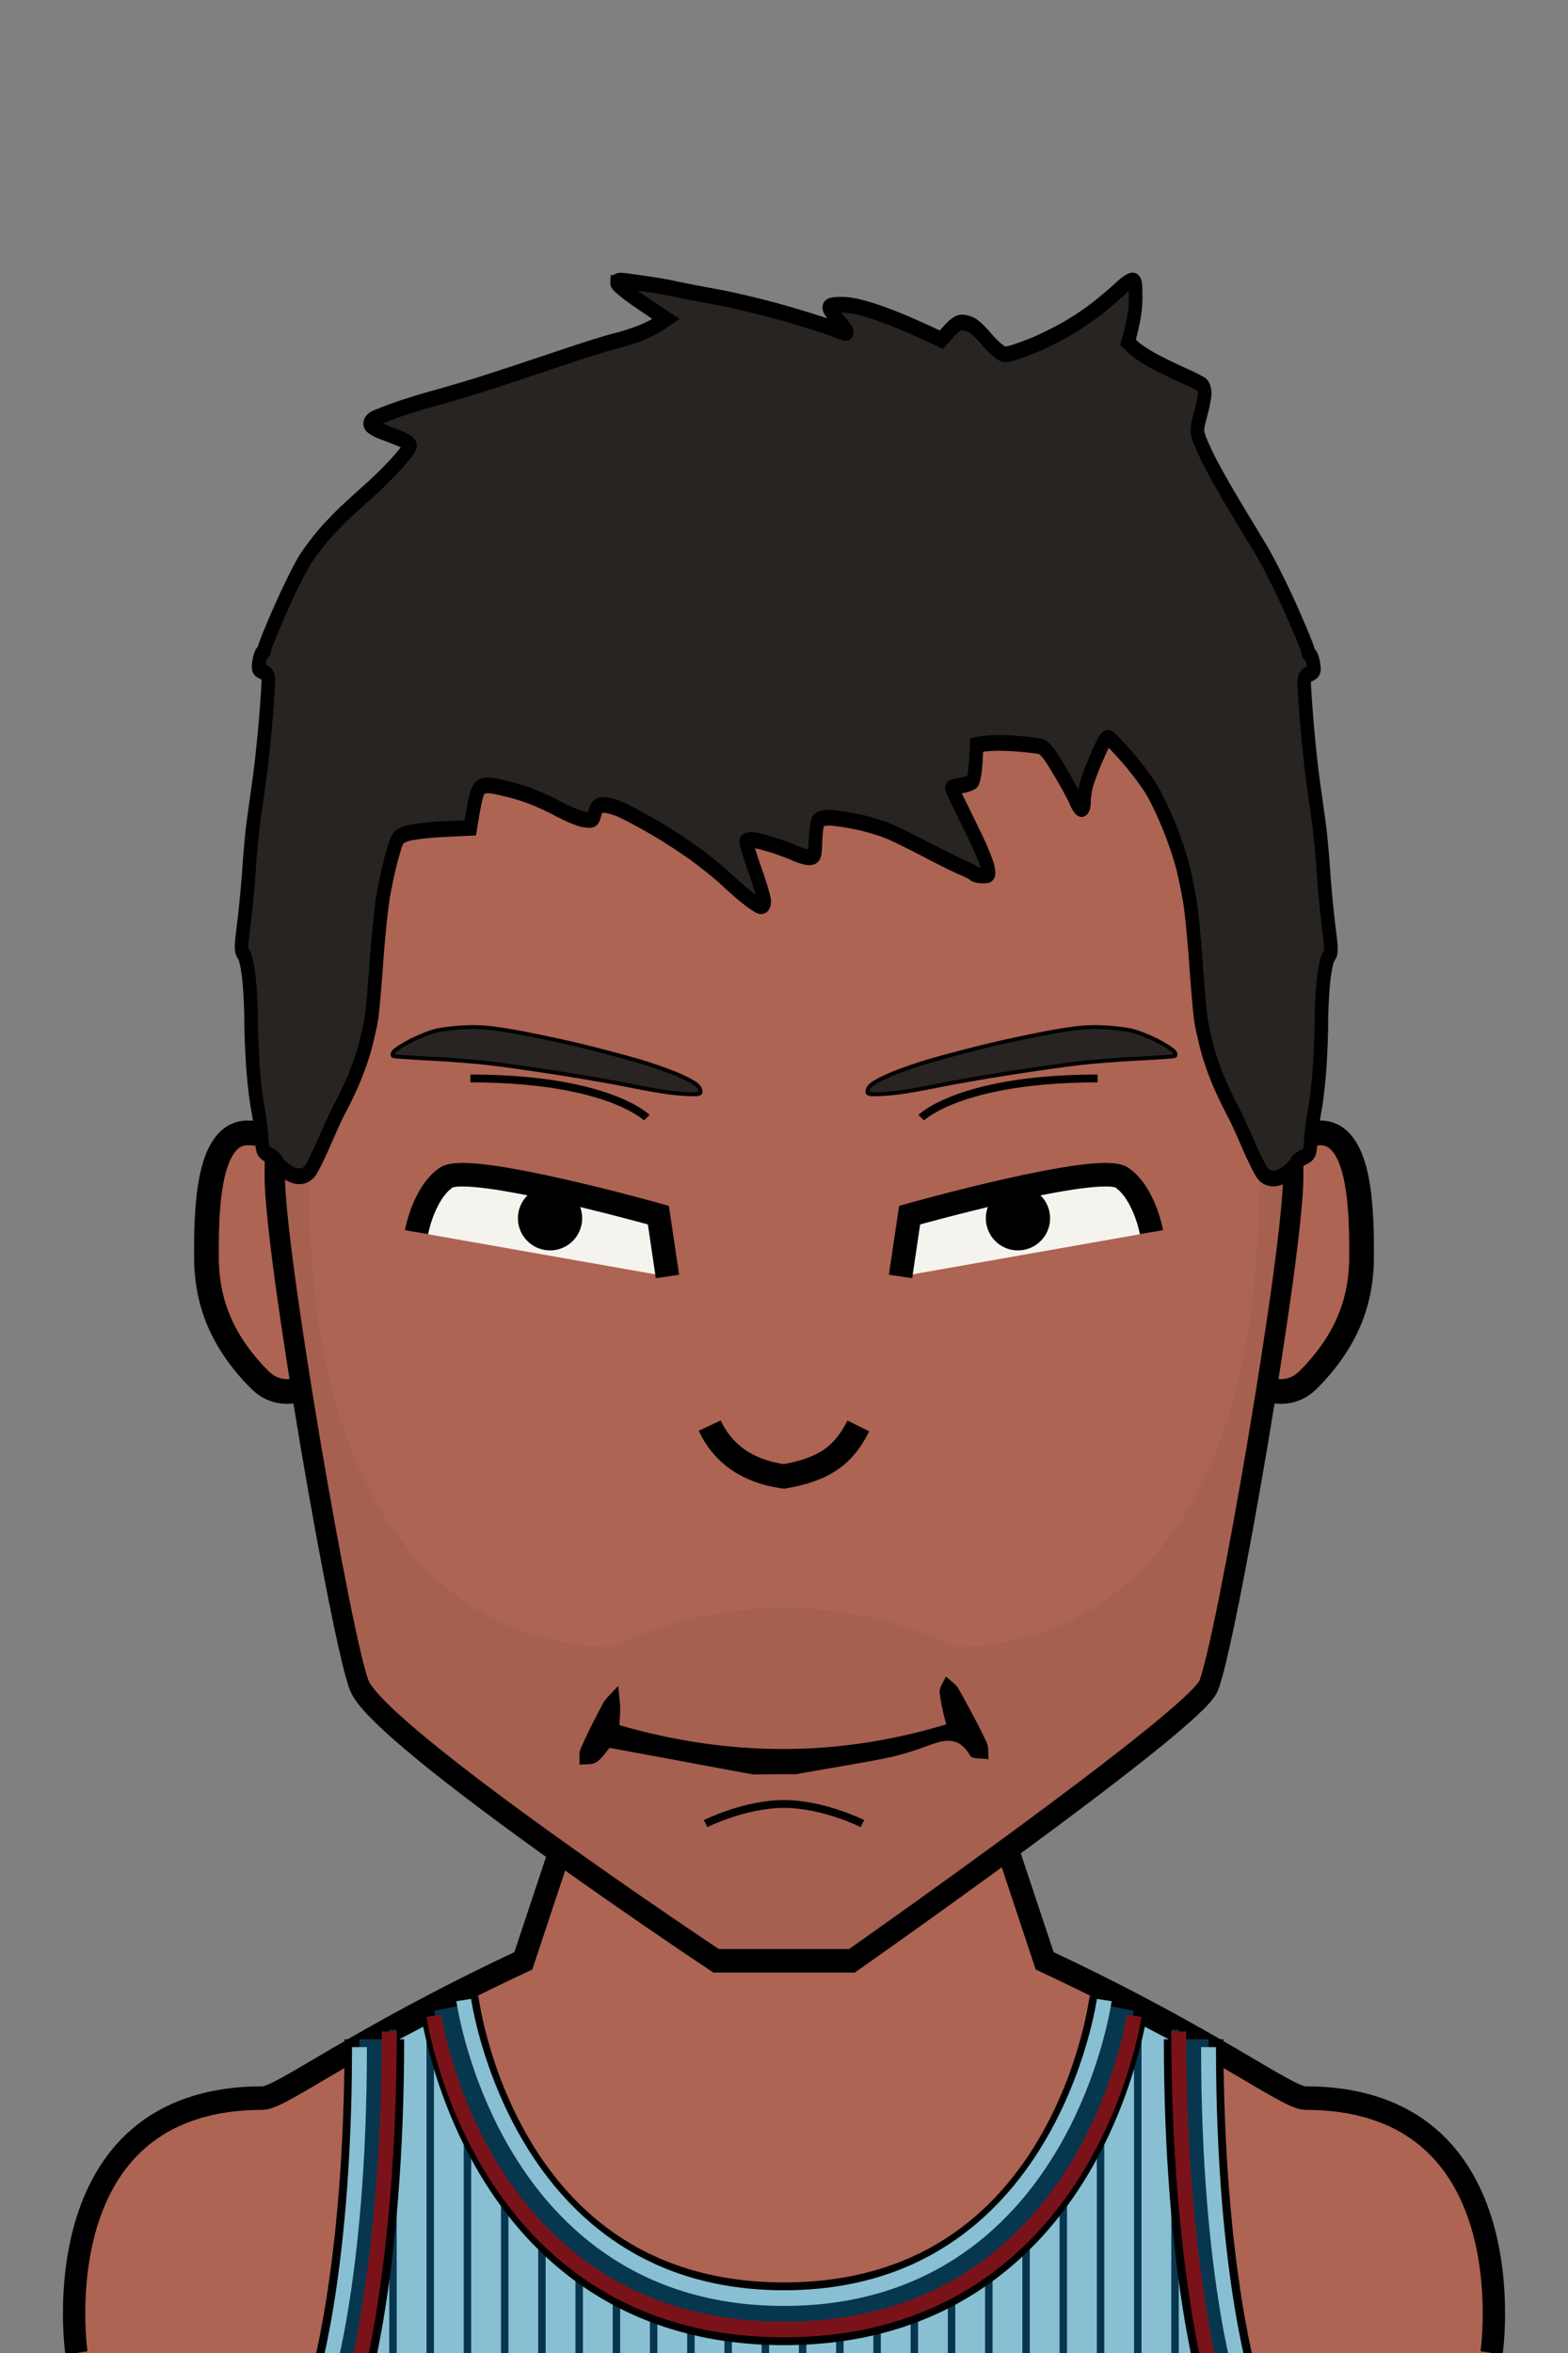 <svg xmlns="http://www.w3.org/2000/svg" version="1.2" baseProfile="tiny" width="100%" height="100%" viewBox="0 0 400 600" preserveAspectRatio="xMinYMin meet">
<rect x="0" y="0" width="400" height="600" fill="#808080" stroke="none"/>
<g transform="scale(0.95 1) translate(10.526 0)">
<path fill="#ad6453" stroke="#000" stroke-width="6" d="M10 600s-10-65 50-65c5 0 25-15 70-35l70-200 70 200c45 20 65 35 70 35 60 0 50 65 50 65" class="body"/>
</g>
<g transform="scale(0.95 1) translate(10.526 0)">
<path fill="#89bfd3" stroke="#000" stroke-width="6" d="M80 610s10-30 10-90l20-10s10 80 90 80 90-80 90-80l20 10c0 60 10 90 10 90z" class="jersey"/><path fill="none" stroke="#07364f" stroke-width="2" d="M95 610v-92.45M105 610v-97.95m10 2.95v95m10-60v62.05M135 565v45m10-35v35m10-30v30m10-25v25m10-20v20m10-20v20m10-20v20m110 0v-92.45M295 610v-97.95M285 515v95m-10-60v62.05M265 565v45m-10-35v35m-10-30v30m-10-25v25m-10-20v20m-10-20v20m-10-20v20" class="pinstripes"/><path fill="none" stroke="#000" stroke-width="16" d="M90 520c0 60-10 90-10 90m230-90c0 60 10 90 10 90M110 510s10 80 90 80 90-80 90-80" class="outline"/><path fill="none" stroke="#07364f" stroke-width="8" d="M90 520c0 60-10 90-10 90m230-90c0 60 10 90 10 90m-210-98s15 78 90 78 90-78 90-78" class="stripe-accent"/><path fill="none" stroke="#89bfd3" stroke-width="4" d="M86 522c0 60-10 88-10 88m238-88c0 60 10 88 10 88M114 510s11 76 86 76 86-76 86-76" class="stripe-primary"/><path fill="none" stroke="#7a1319" stroke-width="4" d="M94 518c0 60-10 92-10 92m222-92c0 60 10 92 10 92m-210-96s12 80 94 80 94-80 94-80" class="stripe-secondary"/>
</g>
<g transform="translate(32 290.6) scale(1.05 1.05) translate(-1.095 -1.638) translate(17.77 -3)">
<path fill="#ad6453" stroke="#000" stroke-width="6" d="M43 13S23 3 13 3 3 23 3 33s3 20 13 30 27-10 27-10z"/>
</g>
<g transform="translate(322 290.6) scale(-1.05 1.05) translate(-44.905 -1.638) translate(17.77 -3)">
<path fill="#ad6453" stroke="#000" stroke-width="6" d="M43 13S23 3 13 3 3 23 3 33s3 20 13 30 27-10 27-10z"/>
</g>
<g transform="scale(0.866 1) translate(30.947 0)">
<path fill="#ad6453" stroke="#000" stroke-width="6" d="M200 100c100 0 150 60 150 200 0 20-20 120-25 130-4.47 8.94-105 70-105 70h-40s-98.29-56.58-105-70c-5-10-25-110-25-130 0-140 50-200 150-200Z" class="head"/><path fill="rgba(0,0,0,0.04)" d="M200 410c30 0 50 10 50 10 30 0 90-15 90-120h10c0 20-20 120-25 130-4.47 8.94-105 70-105 70h-40s-98.29-56.58-105-70c-5-10-25-110-25-130h10c0 105 60 120 90 120 0 0 20-10 50-10" class="faceShave"/><path fill="rgba(0,0,0,0.04)" d="M60 300H50c0-140 50-200 150-200s150 60 150 200h-10v-10c0-5-10-20-15-25s-5-55-15-65c-40-40-60 0-110 0s-70-40-110 0c-10 10-10 60-15 65s-15 20-15 25z" class="headShave"/>
</g>
<g>
<path fill="none" stroke="#000" stroke-width="2" d="M235 285s10-10 45-10m-115 10s-10-10-45-10" class="eyeline6"/>
</g>
<g>
<path fill="none" stroke="#000" stroke-width="2" d="M180 465s10-5 20-5 20 5 20 5"/>
</g>
<g transform="translate(102.5 285) rotate(10 37.5 25)">
<path d="m5 35 5-15s4.24-5 19.3-5c30 0 35.7 5 35.7 5l5 15z" style="fill:#f5f3ee"/><path d="M37.93 33.78c-4.53 0-8.2-3.66-8.2-8.2 0-4.53 3.67-8.19 8.2-8.19s8.19 3.66 8.19 8.19c0 4.54-3.66 8.2-8.19 8.2" style="fill:#000"/><path d="M5 35s0-10 5-15 55 0 55 0l5 15" style="fill:none;stroke:#000;stroke-width:6"/>
</g>
<g transform="translate(222.5 285) rotate(-10 37.5 25) scale(-1 1) translate(-75 0)">
<path d="m5 35 5-15s4.24-5 19.3-5c30 0 35.7 5 35.7 5l5 15z" style="fill:#f5f3ee"/><path d="M37.93 33.78c-4.53 0-8.2-3.66-8.2-8.2 0-4.53 3.67-8.19 8.2-8.19s8.19 3.66 8.19 8.19c0 4.54-3.66 8.2-8.19 8.2" style="fill:#000"/><path d="M5 35s0-10 5-15 55 0 55 0l5 15" style="fill:none;stroke:#000;stroke-width:6"/>
</g>
<g transform="translate(97.204 252.5) rotate(9 42.796 17.5)">
<path fill="#272421" stroke="#000" d="M12.93 15.05c-1.51.67-4.18 2.29-5.94 3.61s-3.38 2.8-3.61 3.29c-.22.49-.16.96.13 1.04.3.08 4.44-.28 9.21-.79 4.77-.52 11.58-1.06 15.13-1.21s11.63-.28 17.94-.29c6.32-.01 14.56.12 18.32.29 3.75.17 8.39.25 10.29.19 1.91-.05 4.56-.27 5.89-.47 2.09-.32 2.33-.53 1.84-1.57-.42-.91-1.74-1.55-5.18-2.53-2.54-.73-7.86-1.72-11.83-2.22-3.97-.49-10.99-1.19-15.6-1.55-4.62-.36-11.91-.72-16.22-.81-6.13-.11-8.91.06-12.73.83-2.69.53-6.13 1.52-7.64 2.19Z"/>
</g>
<g transform="translate(217.204 252.5) rotate(-9 42.796 17.5) scale(-1 1) translate(-85.593 0)">
<path fill="#272421" stroke="#000" d="M12.93 15.05c-1.51.67-4.18 2.29-5.94 3.61s-3.38 2.8-3.61 3.29c-.22.49-.16.96.13 1.04.3.08 4.44-.28 9.21-.79 4.77-.52 11.58-1.06 15.13-1.21s11.63-.28 17.94-.29c6.32-.01 14.56.12 18.32.29 3.75.17 8.39.25 10.29.19 1.91-.05 4.56-.27 5.89-.47 2.09-.32 2.33-.53 1.84-1.57-.42-.91-1.74-1.55-5.18-2.53-2.54-.73-7.86-1.72-11.83-2.22-3.97-.49-10.99-1.19-15.6-1.55-4.62-.36-11.91-.72-16.22-.81-6.13-.11-8.91.06-12.73.83-2.69.53-6.13 1.52-7.64 2.19Z"/>
</g>
<g transform="translate(-1.29 20.56) scale(-1 1) translate(-402.58 0)">
<path d="M198.19 431.84c-7.3-1.3-14.7-2.5-22-3.9a67 67 0 0 1-10.6-3c-4.5-1.6-8.6-3.4-11.8 2.2-.5.9-3.1.6-4.7.9.2-1.5-.1-3.2.6-4.5 2.2-4.6 4.6-9.1 7.1-13.5.7-1.2 2.1-2.1 3.2-3.1.6 1.4 1.7 2.8 1.6 4.1a53.4 53.4 0 0 1-1.7 8.1c27.8 8.4 55.3 8.3 83.4.2-.1-1.3-.2-2.8-.2-4.2s.2-2.8.5-5.8c2 2.2 3.2 3.2 3.9 4.5 2 3.8 4 7.6 5.7 11.6.5 1.2.2 2.7.3 4-1.5-.2-3.3.1-4.4-.7-1.6-1.1-2.6-2.9-3.3-3.6-12.7 2.3-24.7 4.6-36.8 6.8-3.5-.1-7.1-.1-10.8-.1"/>
</g>
<g transform="translate(144.411 264.974) scale(1.24 1.24) translate(-10.759 -20.328)">
<path fill="#ad6453" stroke="#000" stroke-width="5" d="M40.3 99.804c2.56 5.426 7.286 9.34 15.292 10.445 8.532-1.475 12.386-4.548 15.285-10.378"/>
</g>
<g transform="scale(0.866 1) translate(31.035 0)">
<path fill="#272421" stroke="#000" stroke-width="4" d="M150.74 72.13c-.03.43 3.16 2.66 7.19 5.01l7.25 4.23c-2.73 1.64-5.17 2.7-7.19 3.42s-5.44 1.68-7.62 2.13c-2.17.46-8.51 2.16-14.1 3.78-5.58 1.62-13.19 3.82-16.92 4.89-3.72 1.06-8.92 2.51-11.56 3.21-2.63.7-7.71 1.98-11.28 2.84-3.57.85-8.51 2.19-11 2.97-2.48.77-5.22 1.7-6.09 2.05-.93.38-1.52 1-1.41 1.5.1.47 1.67 1.32 3.56 1.92 1.86.6 4.47 1.49 5.8 1.98s2.4 1.21 2.39 1.6c-.01.38-1.65 2.29-3.66 4.23-2 1.94-5.6 5.05-8 6.91s-5.64 4.41-7.21 5.67c-1.57 1.27-4.28 3.68-6 5.36-1.73 1.69-4.32 4.59-5.75 6.45s-4.77 7.64-7.43 12.83c-2.66 5.2-4.83 9.83-4.83 10.29 0 .47-.26.91-.58.99-.31.08-.76 1.08-.98 2.23-.38 1.92-.29 2.14 1.14 2.68 1.25.48 1.55.94 1.55 2.42 0 1.01-.37 5.64-.82 10.3-.45 4.65-1.23 11-1.72 14.1l-1.73 10.71c-.45 2.8-1.07 8.38-1.37 12.41s-1 10.42-1.55 14.2c-.91 6.34-.92 6.95-.08 7.9.56.63 1.16 3 1.55 6.1.35 2.79.64 7.62.64 10.72.01 3.1.26 8.56.57 12.12.3 3.57.92 8.14 1.37 10.16.45 2.01.96 5.38 1.14 7.47.3 3.71.36 3.83 2.28 4.65 1.09.47 1.97 1.1 1.97 1.41s1.08 1.33 2.4 2.27c1.57 1.13 3.08 1.71 4.37 1.71 1.32 0 2.38-.43 3.19-1.28.67-.71 2.67-4.21 4.45-7.77 1.78-3.57 3.67-7.12 4.2-7.9s2.11-3.57 3.51-6.2c1.4-2.64 3.22-6.96 4.04-9.59.82-2.64 1.73-6.19 2.02-7.9.29-1.7.94-8.18 1.45-14.38.5-6.2 1.42-13.82 2.05-16.92.62-3.1 1.8-7.66 2.63-10.13 1.49-4.43 1.54-4.49 4.05-5.28 1.39-.44 6.21-.96 10.71-1.16l8.18-.35c1.44-7.84 2.03-9.5 2.82-10.13.82-.65 1.83-.81 3.67-.59 1.39.16 4.95.9 7.89 1.64 2.95.73 7.9 2.53 11 4 3.1 1.46 6.78 2.79 8.18 2.95 2.48.29 2.55.26 3.12-1.61.47-1.53.91-1.94 2.25-2.08.93-.1 3.2.38 5.06 1.05 1.86.68 6.69 2.91 10.72 4.96 4.03 2.04 9.87 5.39 12.97 7.44s6.53 4.49 7.62 5.42c1.08.93 3.62 2.87 5.64 4.31 2.01 1.44 4.11 2.63 4.65 2.64.65.01.99-.41.99-1.25.01-.7-1.26-4.38-2.82-8.18-1.55-3.8-2.66-7.03-2.45-7.19.21-.15.97-.28 1.69-.28.73 0 3.22.51 5.55 1.13s5.56 1.65 7.19 2.29 3.6 1.08 4.37.99c1.35-.17 1.42-.37 1.59-4.41.09-2.33.48-4.56.84-4.96.37-.4 1.82-.72 3.21-.71 1.4.01 5.2.5 8.46 1.08 3.26.59 7.83 1.83 10.15 2.76 2.33.93 7.15 3.02 10.72 4.64 3.57 1.63 7.88 3.47 9.59 4.1 1.7.62 3.35 1.35 3.66 1.63s1.46.5 2.54.51c1.93 0 1.97-.05 1.61-1.85-.2-1.01-1.62-4.12-3.15-6.92a794 794 0 0 0-5.14-9.16c-1.29-2.25-2.34-4.22-2.34-4.37 0-.16 1.2-.44 2.68-.64 1.47-.19 2.99-.64 3.37-.98.39-.35.83-2.61.99-5.01l.29-4.37c3.28-.57 7.15-.57 10.72-.37 3.56.2 7.21.56 8.1.79 1.23.32 2.58 1.81 5.5 6.07 2.14 3.1 4.33 6.59 4.87 7.76s1.3 2.12 1.69 2.12c.42-.01.7-.76.7-1.85-.01-1.01.33-2.97.74-4.37.42-1.39 1.88-4.74 3.26-7.43 2.12-4.18 2.64-4.82 3.48-4.38.54.29 3.14 2.69 5.78 5.33 2.64 2.63 5.9 6.5 7.25 8.6 1.35 2.09 3.63 6.4 5.07 9.58s3.12 7.63 3.72 9.87c.61 2.25 1.48 6 1.93 8.32.46 2.33 1.25 9.31 1.75 15.51.51 6.21 1.16 12.68 1.45 14.39.29 1.7 1.2 5.26 2.02 7.89.82 2.64 2.64 6.95 4.04 9.59s2.98 5.43 3.51 6.2c.53.78 2.42 4.33 4.2 7.9s3.78 7.06 4.45 7.77c.81.86 1.87 1.28 3.19 1.28 1.3.01 2.8-.58 4.37-1.7 1.32-.94 2.4-1.96 2.4-2.27s.89-.95 1.97-1.41c1.93-.83 1.99-.95 2.29-4.66.17-2.09.68-5.45 1.13-7.47s1.07-6.58 1.38-10.15c.3-3.57.55-9.03.56-12.13 0-3.1.29-7.92.64-10.71.39-3.11.99-5.48 1.55-6.11.84-.95.84-1.56-.08-7.89-.55-3.78-1.24-10.17-1.54-14.2-.31-4.04-.92-9.62-1.38-12.41-.45-2.79-1.23-7.62-1.72-10.72-.5-3.1-1.27-9.45-1.72-14.1s-.82-9.28-.82-10.29c0-1.48.29-1.95 1.55-2.43 1.42-.54 1.51-.75 1.14-2.67-.23-1.15-.67-2.16-.99-2.23-.32-.08-.58-.53-.58-.99 0-.47-2.25-5.23-5-10.58s-6.75-12.23-8.88-15.3c-2.14-3.06-5.84-8.39-8.23-11.84s-5.47-8.18-6.83-10.5c-1.37-2.33-2.81-5.12-3.21-6.21-.63-1.72-.56-2.45.49-5.78.66-2.09 1.22-4.5 1.23-5.36.02-.85-.3-1.83-.7-2.18-.4-.34-2.76-1.4-5.25-2.35-2.48-.95-6.41-2.6-8.74-3.67-2.32-1.06-5.05-2.6-6.06-3.42l-1.83-1.49c1.84-5.78 2.25-8.62 2.25-11.42 0-3.8-.13-4.37-.98-4.35-.55.01-2.01.84-3.25 1.86s-4.28 3.27-6.77 5.01c-2.48 1.75-6.92 4.32-9.87 5.73-2.94 1.41-6.88 3.1-8.74 3.76-1.86.67-4.65 1.55-6.2 1.98-2.58.7-2.97.67-4.51-.3-.93-.59-2.71-2.12-3.95-3.41-1.24-1.28-2.96-2.7-3.81-3.14s-2.25-.79-3.1-.79c-1.04.01-2.3.74-3.81 2.21l-2.25 2.19c-9.18-3.78-14.96-5.79-18.76-6.9-4.79-1.4-8.03-2.02-10.57-2.02-2.55 0-3.67.22-3.68.71 0 .38 1.03 1.72 2.3 2.96s2.51 2.63 2.76 3.1c.35.66-.36.56-3.29-.47-2.05-.72-8.68-2.55-14.73-4.06s-15.06-3.39-20.02-4.17c-4.97-.79-10.55-1.72-12.41-2.08s-5.16-.87-7.33-1.14-5.25-.65-6.84-.84c-2.22-.27-2.9-.18-2.95.42Z"/>
</g>
</svg>